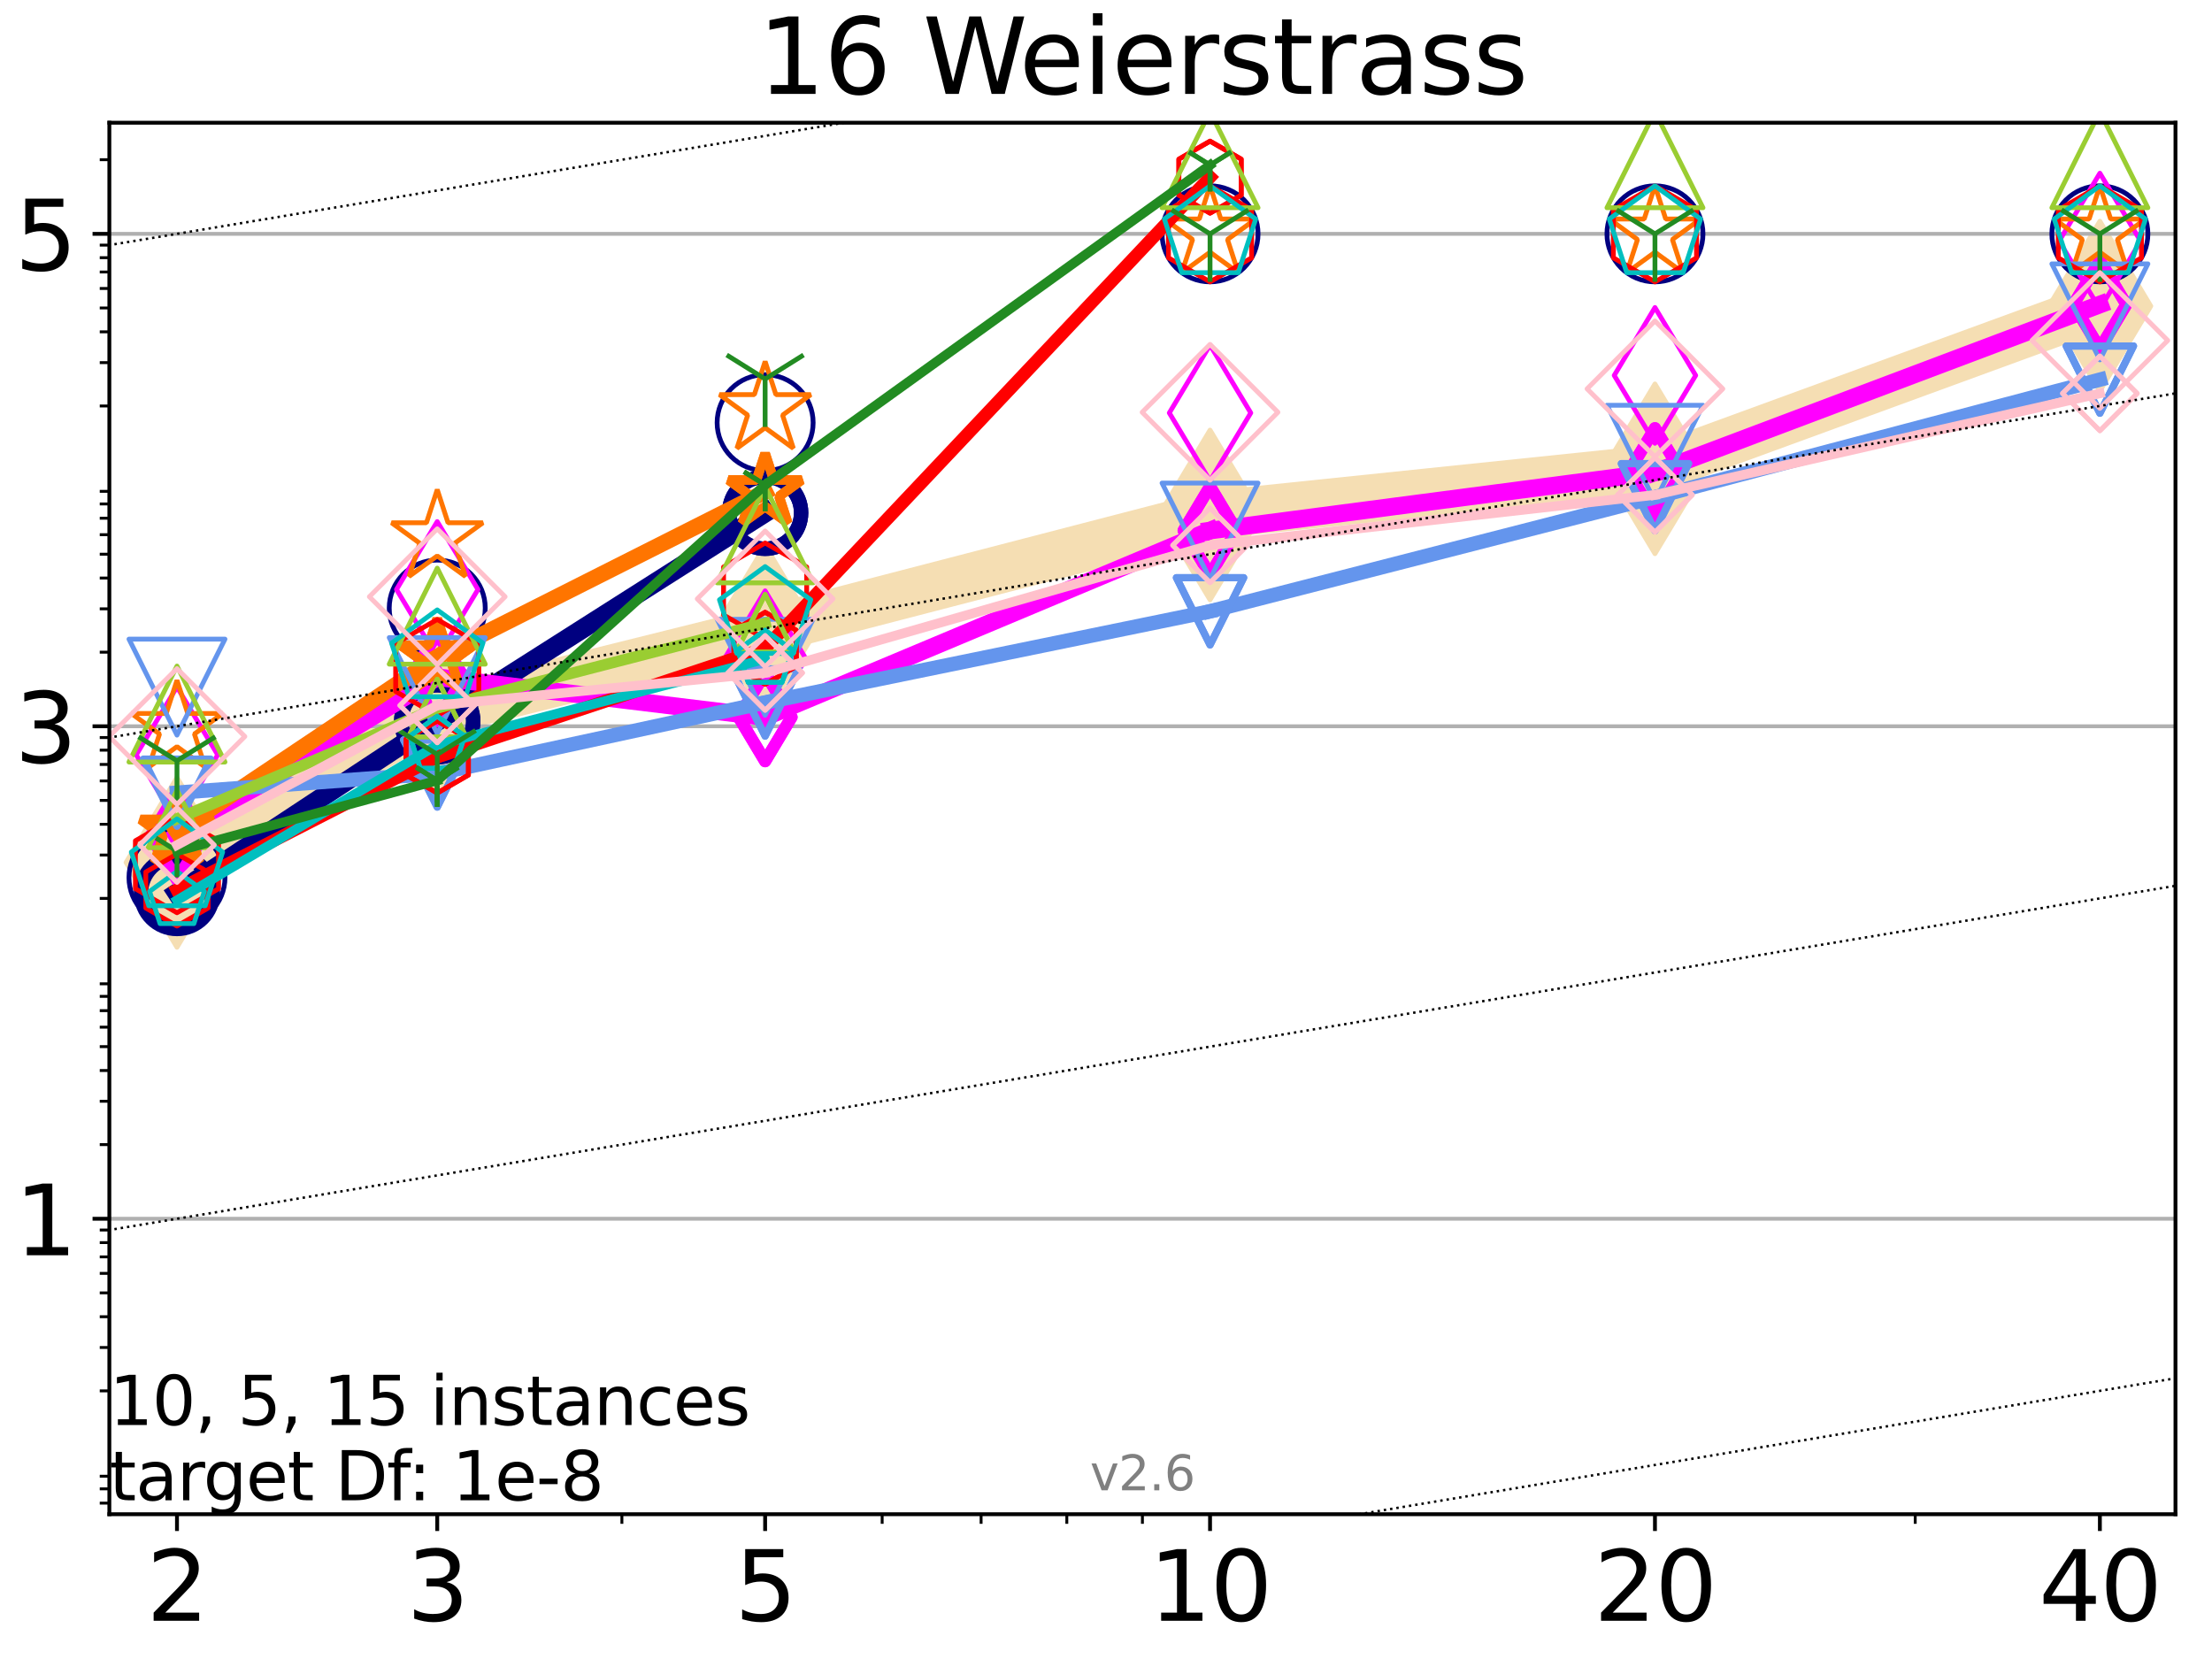 <?xml version="1.0" encoding="utf-8" standalone="no"?>
<!DOCTYPE svg PUBLIC "-//W3C//DTD SVG 1.1//EN"
  "http://www.w3.org/Graphics/SVG/1.1/DTD/svg11.dtd">
<svg xmlns:xlink="http://www.w3.org/1999/xlink" width="460.8pt" height="345.6pt" viewBox="0 0 460.8 345.6" xmlns="http://www.w3.org/2000/svg" version="1.1">
 <defs>
  <style type="text/css">*{stroke-linejoin: round; stroke-linecap: butt}</style>
 </defs>
 <g id="figure_1">
  <g id="patch_1">
   <path d="M 0 345.6 
L 460.8 345.6 
L 460.8 0 
L 0 0 
z
" style="fill: #ffffff"/>
  </g>
  <g id="axes_1">
   <g id="patch_2">
    <path d="M 22.78 315.44 
L 453.192 315.44 
L 453.192 25.56 
L 22.78 25.56 
z
" style="fill: #ffffff"/>
   </g>
   <g id="line2d_1">
    <path d="M 36.868 179.658 
L 91.085 148.337 
L 159.39 131.331 
L 252.074 107.278 
L 344.758 97.664 
L 437.443 63.767 
" clip-path="url(#p28b2f8a6dd)" style="fill: none; stroke: #f5deb3; stroke-width: 10; stroke-linecap: square"/>
    <defs>
     <path id="me33d166578" d="M -0 17.678 
L 10.607 0 
L 0 -17.678 
L -10.607 -0 
z
" style="stroke: #f5deb3; stroke-linejoin: miter"/>
    </defs>
    <g clip-path="url(#p28b2f8a6dd)">
     <use xlink:href="#me33d166578" x="36.868" y="179.658" style="fill: #f5deb3; stroke: #f5deb3; stroke-linejoin: miter"/>
     <use xlink:href="#me33d166578" x="91.085" y="148.337" style="fill: #f5deb3; stroke: #f5deb3; stroke-linejoin: miter"/>
     <use xlink:href="#me33d166578" x="159.39" y="131.331" style="fill: #f5deb3; stroke: #f5deb3; stroke-linejoin: miter"/>
     <use xlink:href="#me33d166578" x="252.074" y="107.278" style="fill: #f5deb3; stroke: #f5deb3; stroke-linejoin: miter"/>
     <use xlink:href="#me33d166578" x="344.758" y="97.664" style="fill: #f5deb3; stroke: #f5deb3; stroke-linejoin: miter"/>
     <use xlink:href="#me33d166578" x="437.443" y="63.767" style="fill: #f5deb3; stroke: #f5deb3; stroke-linejoin: miter"/>
    </g>
   </g>
   <g id="matplotlib.axis_1">
    <g id="xtick_1">
     <g id="line2d_2">
      <defs>
       <path id="mef955cc38c" d="M 0 0 
L 0 3.5 
" style="stroke: #000000; stroke-width: 0.8"/>
      </defs>
      <g>
       <use xlink:href="#mef955cc38c" x="36.868" y="315.44" style="stroke: #000000; stroke-width: 0.8"/>
      </g>
     </g>
     <g id="text_1">
      <!-- 2 -->
      <g transform="translate(30.506 337.637)scale(0.2 -0.2)">
       <defs>
        <path id="DejaVuSans-32" d="M 1228 531 
L 3431 531 
L 3431 0 
L 469 0 
L 469 531 
Q 828 903 1448 1529 
Q 2069 2156 2228 2338 
Q 2531 2678 2651 2914 
Q 2772 3150 2772 3378 
Q 2772 3750 2511 3984 
Q 2250 4219 1831 4219 
Q 1534 4219 1204 4116 
Q 875 4013 500 3803 
L 500 4441 
Q 881 4594 1212 4672 
Q 1544 4750 1819 4750 
Q 2544 4750 2975 4387 
Q 3406 4025 3406 3419 
Q 3406 3131 3298 2873 
Q 3191 2616 2906 2266 
Q 2828 2175 2409 1742 
Q 1991 1309 1228 531 
z
" transform="scale(0.016)"/>
       </defs>
       <use xlink:href="#DejaVuSans-32"/>
      </g>
     </g>
    </g>
    <g id="xtick_2">
     <g id="line2d_3">
      <g>
       <use xlink:href="#mef955cc38c" x="91.085" y="315.44" style="stroke: #000000; stroke-width: 0.8"/>
      </g>
     </g>
     <g id="text_2">
      <!-- 3 -->
      <g transform="translate(84.723 337.637)scale(0.2 -0.2)">
       <defs>
        <path id="DejaVuSans-33" d="M 2597 2516 
Q 3050 2419 3304 2112 
Q 3559 1806 3559 1356 
Q 3559 666 3084 287 
Q 2609 -91 1734 -91 
Q 1441 -91 1130 -33 
Q 819 25 488 141 
L 488 750 
Q 750 597 1062 519 
Q 1375 441 1716 441 
Q 2309 441 2620 675 
Q 2931 909 2931 1356 
Q 2931 1769 2642 2001 
Q 2353 2234 1838 2234 
L 1294 2234 
L 1294 2753 
L 1863 2753 
Q 2328 2753 2575 2939 
Q 2822 3125 2822 3475 
Q 2822 3834 2567 4026 
Q 2313 4219 1838 4219 
Q 1578 4219 1281 4162 
Q 984 4106 628 3988 
L 628 4550 
Q 988 4650 1302 4700 
Q 1616 4750 1894 4750 
Q 2613 4750 3031 4423 
Q 3450 4097 3450 3541 
Q 3450 3153 3228 2886 
Q 3006 2619 2597 2516 
z
" transform="scale(0.016)"/>
       </defs>
       <use xlink:href="#DejaVuSans-33"/>
      </g>
     </g>
    </g>
    <g id="xtick_3">
     <g id="line2d_4">
      <g>
       <use xlink:href="#mef955cc38c" x="159.39" y="315.44" style="stroke: #000000; stroke-width: 0.8"/>
      </g>
     </g>
     <g id="text_3">
      <!-- 5 -->
      <g transform="translate(153.028 337.637)scale(0.2 -0.2)">
       <defs>
        <path id="DejaVuSans-35" d="M 691 4666 
L 3169 4666 
L 3169 4134 
L 1269 4134 
L 1269 2991 
Q 1406 3038 1543 3061 
Q 1681 3084 1819 3084 
Q 2600 3084 3056 2656 
Q 3513 2228 3513 1497 
Q 3513 744 3044 326 
Q 2575 -91 1722 -91 
Q 1428 -91 1123 -41 
Q 819 9 494 109 
L 494 744 
Q 775 591 1075 516 
Q 1375 441 1709 441 
Q 2250 441 2565 725 
Q 2881 1009 2881 1497 
Q 2881 1984 2565 2268 
Q 2250 2553 1709 2553 
Q 1456 2553 1204 2497 
Q 953 2441 691 2322 
L 691 4666 
z
" transform="scale(0.016)"/>
       </defs>
       <use xlink:href="#DejaVuSans-35"/>
      </g>
     </g>
    </g>
    <g id="xtick_4">
     <g id="line2d_5">
      <g>
       <use xlink:href="#mef955cc38c" x="252.074" y="315.44" style="stroke: #000000; stroke-width: 0.8"/>
      </g>
     </g>
     <g id="text_4">
      <!-- 10 -->
      <g transform="translate(239.349 337.637)scale(0.2 -0.2)">
       <defs>
        <path id="DejaVuSans-31" d="M 794 531 
L 1825 531 
L 1825 4091 
L 703 3866 
L 703 4441 
L 1819 4666 
L 2450 4666 
L 2450 531 
L 3481 531 
L 3481 0 
L 794 0 
L 794 531 
z
" transform="scale(0.016)"/>
        <path id="DejaVuSans-30" d="M 2034 4250 
Q 1547 4250 1301 3770 
Q 1056 3291 1056 2328 
Q 1056 1369 1301 889 
Q 1547 409 2034 409 
Q 2525 409 2770 889 
Q 3016 1369 3016 2328 
Q 3016 3291 2770 3770 
Q 2525 4250 2034 4250 
z
M 2034 4750 
Q 2819 4750 3233 4129 
Q 3647 3509 3647 2328 
Q 3647 1150 3233 529 
Q 2819 -91 2034 -91 
Q 1250 -91 836 529 
Q 422 1150 422 2328 
Q 422 3509 836 4129 
Q 1250 4750 2034 4750 
z
" transform="scale(0.016)"/>
       </defs>
       <use xlink:href="#DejaVuSans-31"/>
       <use xlink:href="#DejaVuSans-30" x="63.623"/>
      </g>
     </g>
    </g>
    <g id="xtick_5">
     <g id="line2d_6">
      <g>
       <use xlink:href="#mef955cc38c" x="344.758" y="315.44" style="stroke: #000000; stroke-width: 0.8"/>
      </g>
     </g>
     <g id="text_5">
      <!-- 20 -->
      <g transform="translate(332.033 337.637)scale(0.2 -0.2)">
       <use xlink:href="#DejaVuSans-32"/>
       <use xlink:href="#DejaVuSans-30" x="63.623"/>
      </g>
     </g>
    </g>
    <g id="xtick_6">
     <g id="line2d_7">
      <g>
       <use xlink:href="#mef955cc38c" x="437.443" y="315.44" style="stroke: #000000; stroke-width: 0.8"/>
      </g>
     </g>
     <g id="text_6">
      <!-- 40 -->
      <g transform="translate(424.718 337.637)scale(0.2 -0.2)">
       <defs>
        <path id="DejaVuSans-34" d="M 2419 4116 
L 825 1625 
L 2419 1625 
L 2419 4116 
z
M 2253 4666 
L 3047 4666 
L 3047 1625 
L 3713 1625 
L 3713 1100 
L 3047 1100 
L 3047 0 
L 2419 0 
L 2419 1100 
L 313 1100 
L 313 1709 
L 2253 4666 
z
" transform="scale(0.016)"/>
       </defs>
       <use xlink:href="#DejaVuSans-34"/>
       <use xlink:href="#DejaVuSans-30" x="63.623"/>
      </g>
     </g>
    </g>
    <g id="xtick_7">
     <g id="line2d_8">
      <defs>
       <path id="m5b79e5b54d" d="M 0 0 
L 0 2 
" style="stroke: #000000; stroke-width: 0.6"/>
      </defs>
      <g>
       <use xlink:href="#m5b79e5b54d" x="129.552" y="315.44" style="stroke: #000000; stroke-width: 0.6"/>
      </g>
     </g>
    </g>
    <g id="xtick_8">
     <g id="line2d_9">
      <g>
       <use xlink:href="#m5b79e5b54d" x="183.769" y="315.44" style="stroke: #000000; stroke-width: 0.6"/>
      </g>
     </g>
    </g>
    <g id="xtick_9">
     <g id="line2d_10">
      <g>
       <use xlink:href="#m5b79e5b54d" x="204.381" y="315.44" style="stroke: #000000; stroke-width: 0.6"/>
      </g>
     </g>
    </g>
    <g id="xtick_10">
     <g id="line2d_11">
      <g>
       <use xlink:href="#m5b79e5b54d" x="222.237" y="315.44" style="stroke: #000000; stroke-width: 0.6"/>
      </g>
     </g>
    </g>
    <g id="xtick_11">
     <g id="line2d_12">
      <g>
       <use xlink:href="#m5b79e5b54d" x="237.986" y="315.44" style="stroke: #000000; stroke-width: 0.6"/>
      </g>
     </g>
    </g>
    <g id="xtick_12">
     <g id="line2d_13">
      <g>
       <use xlink:href="#m5b79e5b54d" x="398.975" y="315.44" style="stroke: #000000; stroke-width: 0.6"/>
      </g>
     </g>
    </g>
   </g>
   <g id="matplotlib.axis_2">
    <g id="ytick_1">
     <g id="line2d_14">
      <path d="M 22.78 253.888 
L 453.192 253.888 
" clip-path="url(#p28b2f8a6dd)" style="fill: none; stroke: #b0b0b0; stroke-width: 0.8; stroke-linecap: square"/>
     </g>
     <g id="line2d_15">
      <defs>
       <path id="m54348a999a" d="M 0 0 
L -3.5 0 
" style="stroke: #000000; stroke-width: 0.8"/>
      </defs>
      <g>
       <use xlink:href="#m54348a999a" x="22.78" y="253.888" style="stroke: #000000; stroke-width: 0.8"/>
      </g>
     </g>
     <g id="text_7">
      <!-- 1 -->
      <g transform="translate(3.055 261.486)scale(0.2 -0.2)">
       <use xlink:href="#DejaVuSans-31"/>
      </g>
     </g>
    </g>
    <g id="ytick_2">
     <g id="line2d_16">
      <path d="M 22.78 151.301 
L 453.192 151.301 
" clip-path="url(#p28b2f8a6dd)" style="fill: none; stroke: #b0b0b0; stroke-width: 0.8; stroke-linecap: square"/>
     </g>
     <g id="line2d_17">
      <g>
       <use xlink:href="#m54348a999a" x="22.78" y="151.301" style="stroke: #000000; stroke-width: 0.8"/>
      </g>
     </g>
     <g id="text_8">
      <!-- 3 -->
      <g transform="translate(3.055 158.9)scale(0.2 -0.2)">
       <use xlink:href="#DejaVuSans-33"/>
      </g>
     </g>
    </g>
    <g id="ytick_3">
     <g id="line2d_18">
      <path d="M 22.78 48.715 
L 453.192 48.715 
" clip-path="url(#p28b2f8a6dd)" style="fill: none; stroke: #b0b0b0; stroke-width: 0.8; stroke-linecap: square"/>
     </g>
     <g id="line2d_19">
      <g>
       <use xlink:href="#m54348a999a" x="22.78" y="48.715" style="stroke: #000000; stroke-width: 0.8"/>
      </g>
     </g>
     <g id="text_9">
      <!-- 5 -->
      <g transform="translate(3.055 56.313)scale(0.2 -0.2)">
       <use xlink:href="#DejaVuSans-35"/>
      </g>
     </g>
    </g>
    <g id="ytick_4">
     <g id="line2d_20">
      <defs>
       <path id="m8936d3f343" d="M 0 0 
L -2 0 
" style="stroke: #000000; stroke-width: 0.6"/>
      </defs>
      <g>
       <use xlink:href="#m8936d3f343" x="22.78" y="313.127" style="stroke: #000000; stroke-width: 0.6"/>
      </g>
     </g>
    </g>
    <g id="ytick_5">
     <g id="line2d_21">
      <g>
       <use xlink:href="#m8936d3f343" x="22.78" y="310.152" style="stroke: #000000; stroke-width: 0.6"/>
      </g>
     </g>
    </g>
    <g id="ytick_6">
     <g id="line2d_22">
      <g>
       <use xlink:href="#m8936d3f343" x="22.78" y="307.528" style="stroke: #000000; stroke-width: 0.6"/>
      </g>
     </g>
    </g>
    <g id="ytick_7">
     <g id="line2d_23">
      <g>
       <use xlink:href="#m8936d3f343" x="22.78" y="289.74" style="stroke: #000000; stroke-width: 0.6"/>
      </g>
     </g>
    </g>
    <g id="ytick_8">
     <g id="line2d_24">
      <g>
       <use xlink:href="#m8936d3f343" x="22.78" y="280.708" style="stroke: #000000; stroke-width: 0.6"/>
      </g>
     </g>
    </g>
    <g id="ytick_9">
     <g id="line2d_25">
      <g>
       <use xlink:href="#m8936d3f343" x="22.78" y="274.3" style="stroke: #000000; stroke-width: 0.6"/>
      </g>
     </g>
    </g>
    <g id="ytick_10">
     <g id="line2d_26">
      <g>
       <use xlink:href="#m8936d3f343" x="22.78" y="269.329" style="stroke: #000000; stroke-width: 0.6"/>
      </g>
     </g>
    </g>
    <g id="ytick_11">
     <g id="line2d_27">
      <g>
       <use xlink:href="#m8936d3f343" x="22.78" y="265.267" style="stroke: #000000; stroke-width: 0.6"/>
      </g>
     </g>
    </g>
    <g id="ytick_12">
     <g id="line2d_28">
      <g>
       <use xlink:href="#m8936d3f343" x="22.78" y="261.833" style="stroke: #000000; stroke-width: 0.6"/>
      </g>
     </g>
    </g>
    <g id="ytick_13">
     <g id="line2d_29">
      <g>
       <use xlink:href="#m8936d3f343" x="22.78" y="258.859" style="stroke: #000000; stroke-width: 0.6"/>
      </g>
     </g>
    </g>
    <g id="ytick_14">
     <g id="line2d_30">
      <g>
       <use xlink:href="#m8936d3f343" x="22.78" y="256.235" style="stroke: #000000; stroke-width: 0.6"/>
      </g>
     </g>
    </g>
    <g id="ytick_15">
     <g id="line2d_31">
      <g>
       <use xlink:href="#m8936d3f343" x="22.78" y="238.447" style="stroke: #000000; stroke-width: 0.6"/>
      </g>
     </g>
    </g>
    <g id="ytick_16">
     <g id="line2d_32">
      <g>
       <use xlink:href="#m8936d3f343" x="22.78" y="229.415" style="stroke: #000000; stroke-width: 0.6"/>
      </g>
     </g>
    </g>
    <g id="ytick_17">
     <g id="line2d_33">
      <g>
       <use xlink:href="#m8936d3f343" x="22.78" y="223.006" style="stroke: #000000; stroke-width: 0.6"/>
      </g>
     </g>
    </g>
    <g id="ytick_18">
     <g id="line2d_34">
      <g>
       <use xlink:href="#m8936d3f343" x="22.78" y="218.035" style="stroke: #000000; stroke-width: 0.6"/>
      </g>
     </g>
    </g>
    <g id="ytick_19">
     <g id="line2d_35">
      <g>
       <use xlink:href="#m8936d3f343" x="22.78" y="213.974" style="stroke: #000000; stroke-width: 0.6"/>
      </g>
     </g>
    </g>
    <g id="ytick_20">
     <g id="line2d_36">
      <g>
       <use xlink:href="#m8936d3f343" x="22.78" y="210.54" style="stroke: #000000; stroke-width: 0.6"/>
      </g>
     </g>
    </g>
    <g id="ytick_21">
     <g id="line2d_37">
      <g>
       <use xlink:href="#m8936d3f343" x="22.78" y="207.565" style="stroke: #000000; stroke-width: 0.6"/>
      </g>
     </g>
    </g>
    <g id="ytick_22">
     <g id="line2d_38">
      <g>
       <use xlink:href="#m8936d3f343" x="22.78" y="204.942" style="stroke: #000000; stroke-width: 0.6"/>
      </g>
     </g>
    </g>
    <g id="ytick_23">
     <g id="line2d_39">
      <g>
       <use xlink:href="#m8936d3f343" x="22.78" y="187.154" style="stroke: #000000; stroke-width: 0.6"/>
      </g>
     </g>
    </g>
    <g id="ytick_24">
     <g id="line2d_40">
      <g>
       <use xlink:href="#m8936d3f343" x="22.78" y="178.121" style="stroke: #000000; stroke-width: 0.6"/>
      </g>
     </g>
    </g>
    <g id="ytick_25">
     <g id="line2d_41">
      <g>
       <use xlink:href="#m8936d3f343" x="22.78" y="171.713" style="stroke: #000000; stroke-width: 0.6"/>
      </g>
     </g>
    </g>
    <g id="ytick_26">
     <g id="line2d_42">
      <g>
       <use xlink:href="#m8936d3f343" x="22.78" y="166.742" style="stroke: #000000; stroke-width: 0.6"/>
      </g>
     </g>
    </g>
    <g id="ytick_27">
     <g id="line2d_43">
      <g>
       <use xlink:href="#m8936d3f343" x="22.78" y="162.681" style="stroke: #000000; stroke-width: 0.6"/>
      </g>
     </g>
    </g>
    <g id="ytick_28">
     <g id="line2d_44">
      <g>
       <use xlink:href="#m8936d3f343" x="22.78" y="159.247" style="stroke: #000000; stroke-width: 0.6"/>
      </g>
     </g>
    </g>
    <g id="ytick_29">
     <g id="line2d_45">
      <g>
       <use xlink:href="#m8936d3f343" x="22.78" y="156.272" style="stroke: #000000; stroke-width: 0.6"/>
      </g>
     </g>
    </g>
    <g id="ytick_30">
     <g id="line2d_46">
      <g>
       <use xlink:href="#m8936d3f343" x="22.78" y="153.648" style="stroke: #000000; stroke-width: 0.6"/>
      </g>
     </g>
    </g>
    <g id="ytick_31">
     <g id="line2d_47">
      <g>
       <use xlink:href="#m8936d3f343" x="22.78" y="135.86" style="stroke: #000000; stroke-width: 0.6"/>
      </g>
     </g>
    </g>
    <g id="ytick_32">
     <g id="line2d_48">
      <g>
       <use xlink:href="#m8936d3f343" x="22.78" y="126.828" style="stroke: #000000; stroke-width: 0.6"/>
      </g>
     </g>
    </g>
    <g id="ytick_33">
     <g id="line2d_49">
      <g>
       <use xlink:href="#m8936d3f343" x="22.78" y="120.42" style="stroke: #000000; stroke-width: 0.6"/>
      </g>
     </g>
    </g>
    <g id="ytick_34">
     <g id="line2d_50">
      <g>
       <use xlink:href="#m8936d3f343" x="22.78" y="115.449" style="stroke: #000000; stroke-width: 0.6"/>
      </g>
     </g>
    </g>
    <g id="ytick_35">
     <g id="line2d_51">
      <g>
       <use xlink:href="#m8936d3f343" x="22.78" y="111.387" style="stroke: #000000; stroke-width: 0.6"/>
      </g>
     </g>
    </g>
    <g id="ytick_36">
     <g id="line2d_52">
      <g>
       <use xlink:href="#m8936d3f343" x="22.78" y="107.953" style="stroke: #000000; stroke-width: 0.6"/>
      </g>
     </g>
    </g>
    <g id="ytick_37">
     <g id="line2d_53">
      <g>
       <use xlink:href="#m8936d3f343" x="22.78" y="104.979" style="stroke: #000000; stroke-width: 0.6"/>
      </g>
     </g>
    </g>
    <g id="ytick_38">
     <g id="line2d_54">
      <g>
       <use xlink:href="#m8936d3f343" x="22.78" y="102.355" style="stroke: #000000; stroke-width: 0.6"/>
      </g>
     </g>
    </g>
    <g id="ytick_39">
     <g id="line2d_55">
      <g>
       <use xlink:href="#m8936d3f343" x="22.78" y="84.567" style="stroke: #000000; stroke-width: 0.6"/>
      </g>
     </g>
    </g>
    <g id="ytick_40">
     <g id="line2d_56">
      <g>
       <use xlink:href="#m8936d3f343" x="22.78" y="75.535" style="stroke: #000000; stroke-width: 0.6"/>
      </g>
     </g>
    </g>
    <g id="ytick_41">
     <g id="line2d_57">
      <g>
       <use xlink:href="#m8936d3f343" x="22.78" y="69.126" style="stroke: #000000; stroke-width: 0.6"/>
      </g>
     </g>
    </g>
    <g id="ytick_42">
     <g id="line2d_58">
      <g>
       <use xlink:href="#m8936d3f343" x="22.78" y="64.155" style="stroke: #000000; stroke-width: 0.6"/>
      </g>
     </g>
    </g>
    <g id="ytick_43">
     <g id="line2d_59">
      <g>
       <use xlink:href="#m8936d3f343" x="22.78" y="60.094" style="stroke: #000000; stroke-width: 0.6"/>
      </g>
     </g>
    </g>
    <g id="ytick_44">
     <g id="line2d_60">
      <g>
       <use xlink:href="#m8936d3f343" x="22.78" y="56.66" style="stroke: #000000; stroke-width: 0.6"/>
      </g>
     </g>
    </g>
    <g id="ytick_45">
     <g id="line2d_61">
      <g>
       <use xlink:href="#m8936d3f343" x="22.78" y="53.685" style="stroke: #000000; stroke-width: 0.6"/>
      </g>
     </g>
    </g>
    <g id="ytick_46">
     <g id="line2d_62">
      <g>
       <use xlink:href="#m8936d3f343" x="22.78" y="51.062" style="stroke: #000000; stroke-width: 0.6"/>
      </g>
     </g>
    </g>
    <g id="ytick_47">
     <g id="line2d_63">
      <g>
       <use xlink:href="#m8936d3f343" x="22.78" y="33.274" style="stroke: #000000; stroke-width: 0.6"/>
      </g>
     </g>
    </g>
   </g>
   <g id="line2d_64">
    <path d="M 36.868 186.025 
L 91.085 150.24 
" clip-path="url(#p28b2f8a6dd)" style="fill: none; stroke: #000080; stroke-width: 4; stroke-linecap: square"/>
    <defs>
     <path id="md7ec97a302" d="M 0 7.5 
C 1.989 7.5 3.897 6.71 5.303 5.303 
C 6.71 3.897 7.5 1.989 7.5 0 
C 7.5 -1.989 6.71 -3.897 5.303 -5.303 
C 3.897 -6.71 1.989 -7.5 0 -7.5 
C -1.989 -7.5 -3.897 -6.71 -5.303 -5.303 
C -6.71 -3.897 -7.5 -1.989 -7.5 0 
C -7.5 1.989 -6.71 3.897 -5.303 5.303 
C -3.897 6.71 -1.989 7.5 0 7.5 
z
" style="stroke: #000080; stroke-width: 3"/>
    </defs>
    <g clip-path="url(#p28b2f8a6dd)">
     <use xlink:href="#md7ec97a302" x="36.868" y="186.025" style="fill-opacity: 0; stroke: #000080; stroke-width: 3"/>
     <use xlink:href="#md7ec97a302" x="91.085" y="150.24" style="fill-opacity: 0; stroke: #000080; stroke-width: 3"/>
    </g>
   </g>
   <g id="line2d_65">
    <path d="M 91.085 150.24 
L 159.39 106.822 
" clip-path="url(#p28b2f8a6dd)" style="fill: none; stroke: #000080; stroke-width: 4; stroke-linecap: square"/>
    <g clip-path="url(#p28b2f8a6dd)">
     <use xlink:href="#md7ec97a302" x="91.085" y="150.24" style="fill-opacity: 0; stroke: #000080; stroke-width: 3"/>
     <use xlink:href="#md7ec97a302" x="159.39" y="106.822" style="fill-opacity: 0; stroke: #000080; stroke-width: 3"/>
    </g>
   </g>
   <g id="line2d_66">
    <path d="M 159.39 106.822 
" clip-path="url(#p28b2f8a6dd)" style="fill: none; stroke: #000080; stroke-width: 4; stroke-linecap: square"/>
    <g clip-path="url(#p28b2f8a6dd)">
     <use xlink:href="#md7ec97a302" x="159.39" y="106.822" style="fill-opacity: 0; stroke: #000080; stroke-width: 3"/>
    </g>
   </g>
   <g id="line2d_67"/>
   <g id="line2d_68">
    <defs>
     <path id="m329543b974" d="M 0 10 
C 2.652 10 5.196 8.946 7.071 7.071 
C 8.946 5.196 10 2.652 10 0 
C 10 -2.652 8.946 -5.196 7.071 -7.071 
C 5.196 -8.946 2.652 -10 0 -10 
C -2.652 -10 -5.196 -8.946 -7.071 -7.071 
C -8.946 -5.196 -10 -2.652 -10 0 
C -10 2.652 -8.946 5.196 -7.071 7.071 
C -5.196 8.946 -2.652 10 0 10 
z
" style="stroke: #000080"/>
    </defs>
    <g clip-path="url(#p28b2f8a6dd)">
     <use xlink:href="#m329543b974" x="36.868" y="182.816" style="fill-opacity: 0; stroke: #000080"/>
     <use xlink:href="#m329543b974" x="91.085" y="126.673" style="fill-opacity: 0; stroke: #000080"/>
     <use xlink:href="#m329543b974" x="159.39" y="88.051" style="fill-opacity: 0; stroke: #000080"/>
     <use xlink:href="#m329543b974" x="252.074" y="48.714" style="fill-opacity: 0; stroke: #000080"/>
     <use xlink:href="#m329543b974" x="344.758" y="48.714" style="fill-opacity: 0; stroke: #000080"/>
     <use xlink:href="#m329543b974" x="437.443" y="48.715" style="fill-opacity: 0; stroke: #000080"/>
    </g>
   </g>
   <g id="line2d_69">
    <path d="M 36.868 174.147 
L 91.085 141.08 
" clip-path="url(#p28b2f8a6dd)" style="fill: none; stroke: #ff00ff; stroke-width: 3.667; stroke-linecap: square"/>
    <defs>
     <path id="mc020b79397" d="M -0 9.192 
L 5.515 0 
L 0 -9.192 
L -5.515 -0 
z
" style="stroke: #ff00ff; stroke-width: 2.5; stroke-linejoin: miter"/>
    </defs>
    <g clip-path="url(#p28b2f8a6dd)">
     <use xlink:href="#mc020b79397" x="36.868" y="174.147" style="fill-opacity: 0; stroke: #ff00ff; stroke-width: 2.5; stroke-linejoin: miter"/>
     <use xlink:href="#mc020b79397" x="91.085" y="141.08" style="fill-opacity: 0; stroke: #ff00ff; stroke-width: 2.5; stroke-linejoin: miter"/>
    </g>
   </g>
   <g id="line2d_70">
    <path d="M 91.085 141.08 
L 159.39 149.391 
" clip-path="url(#p28b2f8a6dd)" style="fill: none; stroke: #ff00ff; stroke-width: 3.667; stroke-linecap: square"/>
    <g clip-path="url(#p28b2f8a6dd)">
     <use xlink:href="#mc020b79397" x="91.085" y="141.08" style="fill-opacity: 0; stroke: #ff00ff; stroke-width: 2.5; stroke-linejoin: miter"/>
     <use xlink:href="#mc020b79397" x="159.39" y="149.391" style="fill-opacity: 0; stroke: #ff00ff; stroke-width: 2.5; stroke-linejoin: miter"/>
    </g>
   </g>
   <g id="line2d_71">
    <path d="M 159.39 149.391 
L 252.074 110.53 
" clip-path="url(#p28b2f8a6dd)" style="fill: none; stroke: #ff00ff; stroke-width: 3.667; stroke-linecap: square"/>
    <g clip-path="url(#p28b2f8a6dd)">
     <use xlink:href="#mc020b79397" x="159.39" y="149.391" style="fill-opacity: 0; stroke: #ff00ff; stroke-width: 2.5; stroke-linejoin: miter"/>
     <use xlink:href="#mc020b79397" x="252.074" y="110.53" style="fill-opacity: 0; stroke: #ff00ff; stroke-width: 2.5; stroke-linejoin: miter"/>
    </g>
   </g>
   <g id="line2d_72">
    <path d="M 252.074 110.53 
L 344.758 98.387 
" clip-path="url(#p28b2f8a6dd)" style="fill: none; stroke: #ff00ff; stroke-width: 3.667; stroke-linecap: square"/>
    <g clip-path="url(#p28b2f8a6dd)">
     <use xlink:href="#mc020b79397" x="252.074" y="110.53" style="fill-opacity: 0; stroke: #ff00ff; stroke-width: 2.5; stroke-linejoin: miter"/>
     <use xlink:href="#mc020b79397" x="344.758" y="98.387" style="fill-opacity: 0; stroke: #ff00ff; stroke-width: 2.5; stroke-linejoin: miter"/>
    </g>
   </g>
   <g id="line2d_73">
    <path d="M 344.758 98.387 
L 437.443 63.441 
" clip-path="url(#p28b2f8a6dd)" style="fill: none; stroke: #ff00ff; stroke-width: 3.667; stroke-linecap: square"/>
    <g clip-path="url(#p28b2f8a6dd)">
     <use xlink:href="#mc020b79397" x="344.758" y="98.387" style="fill-opacity: 0; stroke: #ff00ff; stroke-width: 2.5; stroke-linejoin: miter"/>
     <use xlink:href="#mc020b79397" x="437.443" y="63.441" style="fill-opacity: 0; stroke: #ff00ff; stroke-width: 2.5; stroke-linejoin: miter"/>
    </g>
   </g>
   <g id="line2d_74">
    <path d="M 437.443 63.441 
" clip-path="url(#p28b2f8a6dd)" style="fill: none; stroke: #ff00ff; stroke-width: 3.667; stroke-linecap: square"/>
    <g clip-path="url(#p28b2f8a6dd)">
     <use xlink:href="#mc020b79397" x="437.443" y="63.441" style="fill-opacity: 0; stroke: #ff00ff; stroke-width: 2.5; stroke-linejoin: miter"/>
    </g>
   </g>
   <g id="line2d_75"/>
   <g id="line2d_76">
    <defs>
     <path id="m1fd34ce8e0" d="M -0 14.142 
L 8.485 0 
L -0 -14.142 
L -8.485 -0 
z
" style="stroke: #ff00ff; stroke-linejoin: miter"/>
    </defs>
    <g clip-path="url(#p28b2f8a6dd)">
     <use xlink:href="#m1fd34ce8e0" x="36.868" y="157.254" style="fill-opacity: 0; stroke: #ff00ff; stroke-linejoin: miter"/>
     <use xlink:href="#m1fd34ce8e0" x="91.085" y="122.8" style="fill-opacity: 0; stroke: #ff00ff; stroke-linejoin: miter"/>
     <use xlink:href="#m1fd34ce8e0" x="159.39" y="137.225" style="fill-opacity: 0; stroke: #ff00ff; stroke-linejoin: miter"/>
     <use xlink:href="#m1fd34ce8e0" x="252.074" y="86.017" style="fill-opacity: 0; stroke: #ff00ff; stroke-linejoin: miter"/>
     <use xlink:href="#m1fd34ce8e0" x="344.758" y="78.204" style="fill-opacity: 0; stroke: #ff00ff; stroke-linejoin: miter"/>
     <use xlink:href="#m1fd34ce8e0" x="437.443" y="50.224" style="fill-opacity: 0; stroke: #ff00ff; stroke-linejoin: miter"/>
    </g>
   </g>
   <g id="line2d_77">
    <path d="M 36.868 173.174 
L 91.085 136.892 
" clip-path="url(#p28b2f8a6dd)" style="fill: none; stroke: #ff7500; stroke-width: 3.333; stroke-linecap: square"/>
    <defs>
     <path id="m1e2e4ef257" d="M 0 -8 
L -1.796 -2.472 
L -7.608 -2.472 
L -2.906 0.944 
L -4.702 6.472 
L -0 3.056 
L 4.702 6.472 
L 2.906 0.944 
L 7.608 -2.472 
L 1.796 -2.472 
z
" style="stroke: #ff7500; stroke-width: 2; stroke-linejoin: bevel"/>
    </defs>
    <g clip-path="url(#p28b2f8a6dd)">
     <use xlink:href="#m1e2e4ef257" x="36.868" y="173.174" style="fill-opacity: 0; stroke: #ff7500; stroke-width: 2; stroke-linejoin: bevel"/>
     <use xlink:href="#m1e2e4ef257" x="91.085" y="136.892" style="fill-opacity: 0; stroke: #ff7500; stroke-width: 2; stroke-linejoin: bevel"/>
    </g>
   </g>
   <g id="line2d_78">
    <path d="M 91.085 136.892 
L 159.39 102.458 
" clip-path="url(#p28b2f8a6dd)" style="fill: none; stroke: #ff7500; stroke-width: 3.333; stroke-linecap: square"/>
    <g clip-path="url(#p28b2f8a6dd)">
     <use xlink:href="#m1e2e4ef257" x="91.085" y="136.892" style="fill-opacity: 0; stroke: #ff7500; stroke-width: 2; stroke-linejoin: bevel"/>
     <use xlink:href="#m1e2e4ef257" x="159.39" y="102.458" style="fill-opacity: 0; stroke: #ff7500; stroke-width: 2; stroke-linejoin: bevel"/>
    </g>
   </g>
   <g id="line2d_79">
    <path d="M 159.39 102.458 
" clip-path="url(#p28b2f8a6dd)" style="fill: none; stroke: #ff7500; stroke-width: 3.333; stroke-linecap: square"/>
    <g clip-path="url(#p28b2f8a6dd)">
     <use xlink:href="#m1e2e4ef257" x="159.39" y="102.458" style="fill-opacity: 0; stroke: #ff7500; stroke-width: 2; stroke-linejoin: bevel"/>
    </g>
   </g>
   <g id="line2d_80"/>
   <g id="line2d_81">
    <defs>
     <path id="m47690c0e70" d="M 0 -10 
L -2.245 -3.09 
L -9.511 -3.09 
L -3.633 1.18 
L -5.878 8.09 
L -0 3.82 
L 5.878 8.09 
L 3.633 1.18 
L 9.511 -3.09 
L 2.245 -3.09 
z
" style="stroke: #ff7500; stroke-linejoin: bevel"/>
    </defs>
    <g clip-path="url(#p28b2f8a6dd)">
     <use xlink:href="#m47690c0e70" x="36.868" y="151.717" style="fill-opacity: 0; stroke: #ff7500; stroke-linejoin: bevel"/>
     <use xlink:href="#m47690c0e70" x="91.085" y="111.991" style="fill-opacity: 0; stroke: #ff7500; stroke-linejoin: bevel"/>
     <use xlink:href="#m47690c0e70" x="159.39" y="85.298" style="fill-opacity: 0; stroke: #ff7500; stroke-linejoin: bevel"/>
     <use xlink:href="#m47690c0e70" x="252.074" y="48.714" style="fill-opacity: 0; stroke: #ff7500; stroke-linejoin: bevel"/>
     <use xlink:href="#m47690c0e70" x="344.758" y="48.714" style="fill-opacity: 0; stroke: #ff7500; stroke-linejoin: bevel"/>
     <use xlink:href="#m47690c0e70" x="437.443" y="48.714" style="fill-opacity: 0; stroke: #ff7500; stroke-linejoin: bevel"/>
    </g>
   </g>
   <g id="line2d_82">
    <path d="M 36.868 165.131 
L 91.085 161.134 
" clip-path="url(#p28b2f8a6dd)" style="fill: none; stroke: #6495ed; stroke-width: 3; stroke-linecap: square"/>
    <defs>
     <path id="m212eeb3a0b" d="M -0 7 
L 7 -7 
L -7 -7 
z
" style="stroke: #6495ed; stroke-width: 1.5; stroke-linejoin: miter"/>
    </defs>
    <g clip-path="url(#p28b2f8a6dd)">
     <use xlink:href="#m212eeb3a0b" x="36.868" y="165.131" style="fill-opacity: 0; stroke: #6495ed; stroke-width: 1.5; stroke-linejoin: miter"/>
     <use xlink:href="#m212eeb3a0b" x="91.085" y="161.134" style="fill-opacity: 0; stroke: #6495ed; stroke-width: 1.5; stroke-linejoin: miter"/>
    </g>
   </g>
   <g id="line2d_83">
    <path d="M 91.085 161.134 
L 159.39 146.348 
" clip-path="url(#p28b2f8a6dd)" style="fill: none; stroke: #6495ed; stroke-width: 3; stroke-linecap: square"/>
    <g clip-path="url(#p28b2f8a6dd)">
     <use xlink:href="#m212eeb3a0b" x="91.085" y="161.134" style="fill-opacity: 0; stroke: #6495ed; stroke-width: 1.5; stroke-linejoin: miter"/>
     <use xlink:href="#m212eeb3a0b" x="159.39" y="146.348" style="fill-opacity: 0; stroke: #6495ed; stroke-width: 1.5; stroke-linejoin: miter"/>
    </g>
   </g>
   <g id="line2d_84">
    <path d="M 159.39 146.348 
L 252.074 127.345 
" clip-path="url(#p28b2f8a6dd)" style="fill: none; stroke: #6495ed; stroke-width: 3; stroke-linecap: square"/>
    <g clip-path="url(#p28b2f8a6dd)">
     <use xlink:href="#m212eeb3a0b" x="159.39" y="146.348" style="fill-opacity: 0; stroke: #6495ed; stroke-width: 1.5; stroke-linejoin: miter"/>
     <use xlink:href="#m212eeb3a0b" x="252.074" y="127.345" style="fill-opacity: 0; stroke: #6495ed; stroke-width: 1.5; stroke-linejoin: miter"/>
    </g>
   </g>
   <g id="line2d_85">
    <path d="M 252.074 127.345 
L 344.758 103.581 
" clip-path="url(#p28b2f8a6dd)" style="fill: none; stroke: #6495ed; stroke-width: 3; stroke-linecap: square"/>
    <g clip-path="url(#p28b2f8a6dd)">
     <use xlink:href="#m212eeb3a0b" x="252.074" y="127.345" style="fill-opacity: 0; stroke: #6495ed; stroke-width: 1.5; stroke-linejoin: miter"/>
     <use xlink:href="#m212eeb3a0b" x="344.758" y="103.581" style="fill-opacity: 0; stroke: #6495ed; stroke-width: 1.5; stroke-linejoin: miter"/>
    </g>
   </g>
   <g id="line2d_86">
    <path d="M 344.758 103.581 
L 437.443 79.083 
" clip-path="url(#p28b2f8a6dd)" style="fill: none; stroke: #6495ed; stroke-width: 3; stroke-linecap: square"/>
    <g clip-path="url(#p28b2f8a6dd)">
     <use xlink:href="#m212eeb3a0b" x="344.758" y="103.581" style="fill-opacity: 0; stroke: #6495ed; stroke-width: 1.5; stroke-linejoin: miter"/>
     <use xlink:href="#m212eeb3a0b" x="437.443" y="79.083" style="fill-opacity: 0; stroke: #6495ed; stroke-width: 1.5; stroke-linejoin: miter"/>
    </g>
   </g>
   <g id="line2d_87">
    <path d="M 437.443 79.083 
" clip-path="url(#p28b2f8a6dd)" style="fill: none; stroke: #6495ed; stroke-width: 3; stroke-linecap: square"/>
    <g clip-path="url(#p28b2f8a6dd)">
     <use xlink:href="#m212eeb3a0b" x="437.443" y="79.083" style="fill-opacity: 0; stroke: #6495ed; stroke-width: 1.5; stroke-linejoin: miter"/>
    </g>
   </g>
   <g id="line2d_88"/>
   <g id="line2d_89">
    <defs>
     <path id="m60effac046" d="M -0 10 
L 10 -10 
L -10 -10 
z
" style="stroke: #6495ed; stroke-linejoin: miter"/>
    </defs>
    <g clip-path="url(#p28b2f8a6dd)">
     <use xlink:href="#m60effac046" x="36.868" y="143.14" style="fill-opacity: 0; stroke: #6495ed; stroke-linejoin: miter"/>
     <use xlink:href="#m60effac046" x="91.085" y="142.82" style="fill-opacity: 0; stroke: #6495ed; stroke-linejoin: miter"/>
     <use xlink:href="#m60effac046" x="159.39" y="139.011" style="fill-opacity: 0; stroke: #6495ed; stroke-linejoin: miter"/>
     <use xlink:href="#m60effac046" x="252.074" y="110.631" style="fill-opacity: 0; stroke: #6495ed; stroke-linejoin: miter"/>
     <use xlink:href="#m60effac046" x="344.758" y="94.423" style="fill-opacity: 0; stroke: #6495ed; stroke-linejoin: miter"/>
     <use xlink:href="#m60effac046" x="437.443" y="64.968" style="fill-opacity: 0; stroke: #6495ed; stroke-linejoin: miter"/>
    </g>
   </g>
   <g id="line2d_90">
    <path d="M 36.868 185.408 
L 91.085 157.702 
" clip-path="url(#p28b2f8a6dd)" style="fill: none; stroke: #ff0000; stroke-width: 2.667; stroke-linecap: square"/>
    <defs>
     <path id="m17f7d2ad42" d="M 0 -7.5 
L -6.495 -3.75 
L -6.495 3.75 
L -0 7.5 
L 6.495 3.75 
L 6.495 -3.75 
z
" style="stroke: #ff0000; stroke-linejoin: miter"/>
    </defs>
    <g clip-path="url(#p28b2f8a6dd)">
     <use xlink:href="#m17f7d2ad42" x="36.868" y="185.408" style="fill-opacity: 0; stroke: #ff0000; stroke-linejoin: miter"/>
     <use xlink:href="#m17f7d2ad42" x="91.085" y="157.702" style="fill-opacity: 0; stroke: #ff0000; stroke-linejoin: miter"/>
    </g>
   </g>
   <g id="line2d_91">
    <path d="M 91.085 157.702 
L 159.39 135.047 
" clip-path="url(#p28b2f8a6dd)" style="fill: none; stroke: #ff0000; stroke-width: 2.667; stroke-linecap: square"/>
    <g clip-path="url(#p28b2f8a6dd)">
     <use xlink:href="#m17f7d2ad42" x="91.085" y="157.702" style="fill-opacity: 0; stroke: #ff0000; stroke-linejoin: miter"/>
     <use xlink:href="#m17f7d2ad42" x="159.39" y="135.047" style="fill-opacity: 0; stroke: #ff0000; stroke-linejoin: miter"/>
    </g>
   </g>
   <g id="line2d_92">
    <path d="M 159.39 135.047 
L 252.074 36.905 
" clip-path="url(#p28b2f8a6dd)" style="fill: none; stroke: #ff0000; stroke-width: 2.667; stroke-linecap: square"/>
    <g clip-path="url(#p28b2f8a6dd)">
     <use xlink:href="#m17f7d2ad42" x="159.39" y="135.047" style="fill-opacity: 0; stroke: #ff0000; stroke-linejoin: miter"/>
     <use xlink:href="#m17f7d2ad42" x="252.074" y="36.905" style="fill-opacity: 0; stroke: #ff0000; stroke-linejoin: miter"/>
    </g>
   </g>
   <g id="line2d_93">
    <path d="M 252.074 36.905 
" clip-path="url(#p28b2f8a6dd)" style="fill: none; stroke: #ff0000; stroke-width: 2.667; stroke-linecap: square"/>
    <g clip-path="url(#p28b2f8a6dd)">
     <use xlink:href="#m17f7d2ad42" x="252.074" y="36.905" style="fill-opacity: 0; stroke: #ff0000; stroke-linejoin: miter"/>
    </g>
   </g>
   <g id="line2d_94"/>
   <g id="line2d_95">
    <defs>
     <path id="m9d389b2680" d="M 0 -10 
L -8.66 -5 
L -8.66 5 
L -0 10 
L 8.66 5 
L 8.66 -5 
z
" style="stroke: #ff0000; stroke-linejoin: miter"/>
    </defs>
    <g clip-path="url(#p28b2f8a6dd)">
     <use xlink:href="#m9d389b2680" x="36.868" y="180.141" style="fill-opacity: 0; stroke: #ff0000; stroke-linejoin: miter"/>
     <use xlink:href="#m9d389b2680" x="91.085" y="139.044" style="fill-opacity: 0; stroke: #ff0000; stroke-linejoin: miter"/>
     <use xlink:href="#m9d389b2680" x="159.39" y="123.111" style="fill-opacity: 0; stroke: #ff0000; stroke-linejoin: miter"/>
     <use xlink:href="#m9d389b2680" x="252.074" y="48.715" style="fill-opacity: 0; stroke: #ff0000; stroke-linejoin: miter"/>
     <use xlink:href="#m9d389b2680" x="344.758" y="48.715" style="fill-opacity: 0; stroke: #ff0000; stroke-linejoin: miter"/>
     <use xlink:href="#m9d389b2680" x="437.443" y="48.715" style="fill-opacity: 0; stroke: #ff0000; stroke-linejoin: miter"/>
    </g>
   </g>
   <g id="line2d_96">
    <path d="M 36.868 170.589 
L 91.085 147.492 
" clip-path="url(#p28b2f8a6dd)" style="fill: none; stroke: #9acd32; stroke-width: 2.333; stroke-linecap: square"/>
    <defs>
     <path id="m2f7fc68a6b" d="M 0 -6 
L -6 6 
L 6 6 
z
" style="stroke: #9acd32; stroke-linejoin: miter"/>
    </defs>
    <g clip-path="url(#p28b2f8a6dd)">
     <use xlink:href="#m2f7fc68a6b" x="36.868" y="170.589" style="fill-opacity: 0; stroke: #9acd32; stroke-linejoin: miter"/>
     <use xlink:href="#m2f7fc68a6b" x="91.085" y="147.492" style="fill-opacity: 0; stroke: #9acd32; stroke-linejoin: miter"/>
    </g>
   </g>
   <g id="line2d_97">
    <path d="M 91.085 147.492 
L 159.39 129.833 
" clip-path="url(#p28b2f8a6dd)" style="fill: none; stroke: #9acd32; stroke-width: 2.333; stroke-linecap: square"/>
    <g clip-path="url(#p28b2f8a6dd)">
     <use xlink:href="#m2f7fc68a6b" x="91.085" y="147.492" style="fill-opacity: 0; stroke: #9acd32; stroke-linejoin: miter"/>
     <use xlink:href="#m2f7fc68a6b" x="159.39" y="129.833" style="fill-opacity: 0; stroke: #9acd32; stroke-linejoin: miter"/>
    </g>
   </g>
   <g id="line2d_98">
    <path d="M 159.39 129.833 
" clip-path="url(#p28b2f8a6dd)" style="fill: none; stroke: #9acd32; stroke-width: 2.333; stroke-linecap: square"/>
    <g clip-path="url(#p28b2f8a6dd)">
     <use xlink:href="#m2f7fc68a6b" x="159.39" y="129.833" style="fill-opacity: 0; stroke: #9acd32; stroke-linejoin: miter"/>
    </g>
   </g>
   <g id="line2d_99"/>
   <g id="line2d_100">
    <defs>
     <path id="m2b22a131cc" d="M 0 -10 
L -10 10 
L 10 10 
z
" style="stroke: #9acd32; stroke-linejoin: miter"/>
    </defs>
    <g clip-path="url(#p28b2f8a6dd)">
     <use xlink:href="#m2b22a131cc" x="36.868" y="148.747" style="fill-opacity: 0; stroke: #9acd32; stroke-linejoin: miter"/>
     <use xlink:href="#m2b22a131cc" x="91.085" y="128.354" style="fill-opacity: 0; stroke: #9acd32; stroke-linejoin: miter"/>
     <use xlink:href="#m2b22a131cc" x="159.39" y="111.416" style="fill-opacity: 0; stroke: #9acd32; stroke-linejoin: miter"/>
     <use xlink:href="#m2b22a131cc" x="252.074" y="33.274" style="fill-opacity: 0; stroke: #9acd32; stroke-linejoin: miter"/>
     <use xlink:href="#m2b22a131cc" x="344.758" y="33.274" style="fill-opacity: 0; stroke: #9acd32; stroke-linejoin: miter"/>
     <use xlink:href="#m2b22a131cc" x="437.443" y="33.274" style="fill-opacity: 0; stroke: #9acd32; stroke-linejoin: miter"/>
    </g>
   </g>
   <g id="line2d_101">
    <path d="M 36.868 187.547 
L 91.085 155.199 
" clip-path="url(#p28b2f8a6dd)" style="fill: none; stroke: #00bfbf; stroke-width: 2; stroke-linecap: square"/>
    <defs>
     <path id="mfb3b880156" d="M 0 -6 
L -5.706 -1.854 
L -3.527 4.854 
L 3.527 4.854 
L 5.706 -1.854 
z
" style="stroke: #00bfbf; stroke-linejoin: miter"/>
    </defs>
    <g clip-path="url(#p28b2f8a6dd)">
     <use xlink:href="#mfb3b880156" x="36.868" y="187.547" style="fill-opacity: 0; stroke: #00bfbf; stroke-linejoin: miter"/>
     <use xlink:href="#mfb3b880156" x="91.085" y="155.199" style="fill-opacity: 0; stroke: #00bfbf; stroke-linejoin: miter"/>
    </g>
   </g>
   <g id="line2d_102">
    <path d="M 91.085 155.199 
L 159.39 137.285 
" clip-path="url(#p28b2f8a6dd)" style="fill: none; stroke: #00bfbf; stroke-width: 2; stroke-linecap: square"/>
    <g clip-path="url(#p28b2f8a6dd)">
     <use xlink:href="#mfb3b880156" x="91.085" y="155.199" style="fill-opacity: 0; stroke: #00bfbf; stroke-linejoin: miter"/>
     <use xlink:href="#mfb3b880156" x="159.39" y="137.285" style="fill-opacity: 0; stroke: #00bfbf; stroke-linejoin: miter"/>
    </g>
   </g>
   <g id="line2d_103">
    <path d="M 159.39 137.285 
" clip-path="url(#p28b2f8a6dd)" style="fill: none; stroke: #00bfbf; stroke-width: 2; stroke-linecap: square"/>
    <g clip-path="url(#p28b2f8a6dd)">
     <use xlink:href="#mfb3b880156" x="159.39" y="137.285" style="fill-opacity: 0; stroke: #00bfbf; stroke-linejoin: miter"/>
    </g>
   </g>
   <g id="line2d_104"/>
   <g id="line2d_105">
    <defs>
     <path id="mb18a215adb" d="M 0 -10 
L -9.511 -3.09 
L -5.878 8.09 
L 5.878 8.09 
L 9.511 -3.09 
z
" style="stroke: #00bfbf; stroke-linejoin: miter"/>
    </defs>
    <g clip-path="url(#p28b2f8a6dd)">
     <use xlink:href="#mb18a215adb" x="36.868" y="180.593" style="fill-opacity: 0; stroke: #00bfbf; stroke-linejoin: miter"/>
     <use xlink:href="#mb18a215adb" x="91.085" y="137.054" style="fill-opacity: 0; stroke: #00bfbf; stroke-linejoin: miter"/>
     <use xlink:href="#mb18a215adb" x="159.39" y="128.032" style="fill-opacity: 0; stroke: #00bfbf; stroke-linejoin: miter"/>
     <use xlink:href="#mb18a215adb" x="252.074" y="48.715" style="fill-opacity: 0; stroke: #00bfbf; stroke-linejoin: miter"/>
     <use xlink:href="#mb18a215adb" x="344.758" y="48.715" style="fill-opacity: 0; stroke: #00bfbf; stroke-linejoin: miter"/>
     <use xlink:href="#mb18a215adb" x="437.443" y="48.715" style="fill-opacity: 0; stroke: #00bfbf; stroke-linejoin: miter"/>
    </g>
   </g>
   <g id="line2d_106">
    <path d="M 36.868 177.305 
L 91.085 162.587 
" clip-path="url(#p28b2f8a6dd)" style="fill: none; stroke: #228b22; stroke-width: 2; stroke-linecap: square"/>
    <defs>
     <path id="mc8c63c4504" d="M 0 0 
L 0 5.5 
M 0 0 
L 4.4 -2.75 
M 0 0 
L -4.4 -2.75 
" style="stroke: #228b22"/>
    </defs>
    <g clip-path="url(#p28b2f8a6dd)">
     <use xlink:href="#mc8c63c4504" x="36.868" y="177.305" style="fill-opacity: 0; stroke: #228b22"/>
     <use xlink:href="#mc8c63c4504" x="91.085" y="162.587" style="fill-opacity: 0; stroke: #228b22"/>
    </g>
   </g>
   <g id="line2d_107">
    <path d="M 91.085 162.587 
L 159.39 101.014 
" clip-path="url(#p28b2f8a6dd)" style="fill: none; stroke: #228b22; stroke-width: 2; stroke-linecap: square"/>
    <g clip-path="url(#p28b2f8a6dd)">
     <use xlink:href="#mc8c63c4504" x="91.085" y="162.587" style="fill-opacity: 0; stroke: #228b22"/>
     <use xlink:href="#mc8c63c4504" x="159.39" y="101.014" style="fill-opacity: 0; stroke: #228b22"/>
    </g>
   </g>
   <g id="line2d_108">
    <path d="M 159.39 101.014 
L 252.074 34.391 
" clip-path="url(#p28b2f8a6dd)" style="fill: none; stroke: #228b22; stroke-width: 2; stroke-linecap: square"/>
    <g clip-path="url(#p28b2f8a6dd)">
     <use xlink:href="#mc8c63c4504" x="159.39" y="101.014" style="fill-opacity: 0; stroke: #228b22"/>
     <use xlink:href="#mc8c63c4504" x="252.074" y="34.391" style="fill-opacity: 0; stroke: #228b22"/>
    </g>
   </g>
   <g id="line2d_109">
    <path d="M 252.074 34.391 
" clip-path="url(#p28b2f8a6dd)" style="fill: none; stroke: #228b22; stroke-width: 2; stroke-linecap: square"/>
    <g clip-path="url(#p28b2f8a6dd)">
     <use xlink:href="#mc8c63c4504" x="252.074" y="34.391" style="fill-opacity: 0; stroke: #228b22"/>
    </g>
   </g>
   <g id="line2d_110"/>
   <g id="line2d_111">
    <defs>
     <path id="madb08b802d" d="M 0 0 
L 0 10 
M 0 0 
L 8 -5 
M 0 0 
L -8 -5 
" style="stroke: #228b22"/>
    </defs>
    <g clip-path="url(#p28b2f8a6dd)">
     <use xlink:href="#madb08b802d" x="36.868" y="158.48" style="fill-opacity: 0; stroke: #228b22"/>
     <use xlink:href="#madb08b802d" x="91.085" y="157.162" style="fill-opacity: 0; stroke: #228b22"/>
     <use xlink:href="#madb08b802d" x="159.39" y="78.951" style="fill-opacity: 0; stroke: #228b22"/>
     <use xlink:href="#madb08b802d" x="252.074" y="48.715" style="fill-opacity: 0; stroke: #228b22"/>
     <use xlink:href="#madb08b802d" x="344.758" y="48.715" style="fill-opacity: 0; stroke: #228b22"/>
     <use xlink:href="#madb08b802d" x="437.443" y="48.715" style="fill-opacity: 0; stroke: #228b22"/>
    </g>
   </g>
   <g id="line2d_112">
    <path d="M 36.868 176.039 
L 91.085 146.951 
" clip-path="url(#p28b2f8a6dd)" style="fill: none; stroke: #ffc0cb; stroke-width: 2; stroke-linecap: square"/>
    <defs>
     <path id="m777682df41" d="M -0 7.778 
L 7.778 0 
L 0 -7.778 
L -7.778 -0 
z
" style="stroke: #ffc0cb; stroke-linejoin: miter"/>
    </defs>
    <g clip-path="url(#p28b2f8a6dd)">
     <use xlink:href="#m777682df41" x="36.868" y="176.039" style="fill-opacity: 0; stroke: #ffc0cb; stroke-linejoin: miter"/>
     <use xlink:href="#m777682df41" x="91.085" y="146.951" style="fill-opacity: 0; stroke: #ffc0cb; stroke-linejoin: miter"/>
    </g>
   </g>
   <g id="line2d_113">
    <path d="M 91.085 146.951 
L 159.39 140.18 
" clip-path="url(#p28b2f8a6dd)" style="fill: none; stroke: #ffc0cb; stroke-width: 2; stroke-linecap: square"/>
    <g clip-path="url(#p28b2f8a6dd)">
     <use xlink:href="#m777682df41" x="91.085" y="146.951" style="fill-opacity: 0; stroke: #ffc0cb; stroke-linejoin: miter"/>
     <use xlink:href="#m777682df41" x="159.39" y="140.18" style="fill-opacity: 0; stroke: #ffc0cb; stroke-linejoin: miter"/>
    </g>
   </g>
   <g id="line2d_114">
    <path d="M 159.39 140.18 
L 252.074 113.6 
" clip-path="url(#p28b2f8a6dd)" style="fill: none; stroke: #ffc0cb; stroke-width: 2; stroke-linecap: square"/>
    <g clip-path="url(#p28b2f8a6dd)">
     <use xlink:href="#m777682df41" x="159.39" y="140.18" style="fill-opacity: 0; stroke: #ffc0cb; stroke-linejoin: miter"/>
     <use xlink:href="#m777682df41" x="252.074" y="113.6" style="fill-opacity: 0; stroke: #ffc0cb; stroke-linejoin: miter"/>
    </g>
   </g>
   <g id="line2d_115">
    <path d="M 252.074 113.6 
L 344.758 103.098 
" clip-path="url(#p28b2f8a6dd)" style="fill: none; stroke: #ffc0cb; stroke-width: 2; stroke-linecap: square"/>
    <g clip-path="url(#p28b2f8a6dd)">
     <use xlink:href="#m777682df41" x="252.074" y="113.6" style="fill-opacity: 0; stroke: #ffc0cb; stroke-linejoin: miter"/>
     <use xlink:href="#m777682df41" x="344.758" y="103.098" style="fill-opacity: 0; stroke: #ffc0cb; stroke-linejoin: miter"/>
    </g>
   </g>
   <g id="line2d_116">
    <path d="M 344.758 103.098 
L 437.443 81.953 
" clip-path="url(#p28b2f8a6dd)" style="fill: none; stroke: #ffc0cb; stroke-width: 2; stroke-linecap: square"/>
    <g clip-path="url(#p28b2f8a6dd)">
     <use xlink:href="#m777682df41" x="344.758" y="103.098" style="fill-opacity: 0; stroke: #ffc0cb; stroke-linejoin: miter"/>
     <use xlink:href="#m777682df41" x="437.443" y="81.953" style="fill-opacity: 0; stroke: #ffc0cb; stroke-linejoin: miter"/>
    </g>
   </g>
   <g id="line2d_117">
    <path d="M 437.443 81.953 
" clip-path="url(#p28b2f8a6dd)" style="fill: none; stroke: #ffc0cb; stroke-width: 2; stroke-linecap: square"/>
    <g clip-path="url(#p28b2f8a6dd)">
     <use xlink:href="#m777682df41" x="437.443" y="81.953" style="fill-opacity: 0; stroke: #ffc0cb; stroke-linejoin: miter"/>
    </g>
   </g>
   <g id="line2d_118"/>
   <g id="line2d_119">
    <defs>
     <path id="m4ffdcc32d5" d="M -0 14.142 
L 14.142 0 
L 0 -14.142 
L -14.142 -0 
z
" style="stroke: #ffc0cb; stroke-linejoin: miter"/>
    </defs>
    <g clip-path="url(#p28b2f8a6dd)">
     <use xlink:href="#m4ffdcc32d5" x="36.868" y="153.427" style="fill-opacity: 0; stroke: #ffc0cb; stroke-linejoin: miter"/>
     <use xlink:href="#m4ffdcc32d5" x="91.085" y="124.306" style="fill-opacity: 0; stroke: #ffc0cb; stroke-linejoin: miter"/>
     <use xlink:href="#m4ffdcc32d5" x="159.39" y="124.755" style="fill-opacity: 0; stroke: #ffc0cb; stroke-linejoin: miter"/>
     <use xlink:href="#m4ffdcc32d5" x="252.074" y="85.882" style="fill-opacity: 0; stroke: #ffc0cb; stroke-linejoin: miter"/>
     <use xlink:href="#m4ffdcc32d5" x="344.758" y="81" style="fill-opacity: 0; stroke: #ffc0cb; stroke-linejoin: miter"/>
     <use xlink:href="#m4ffdcc32d5" x="437.443" y="70.924" style="fill-opacity: 0; stroke: #ffc0cb; stroke-linejoin: miter"/>
    </g>
   </g>
   <g id="line2d_120"/>
   <g id="line2d_121">
    <path d="M 96.141 346.6 
L 461.8 285.683 
" clip-path="url(#p28b2f8a6dd)" style="fill: none; stroke-dasharray: 0.5,0.825; stroke-dashoffset: 0; stroke: #000000; stroke-width: 0.5"/>
   </g>
   <g id="line2d_122">
    <path d="M -1 260.197 
L 461.8 183.096 
" clip-path="url(#p28b2f8a6dd)" style="fill: none; stroke-dasharray: 0.5,0.825; stroke-dashoffset: 0; stroke: #000000; stroke-width: 0.5"/>
   </g>
   <g id="line2d_123">
    <path d="M -1 157.61 
L 461.8 80.509 
" clip-path="url(#p28b2f8a6dd)" style="fill: none; stroke-dasharray: 0.5,0.825; stroke-dashoffset: 0; stroke: #000000; stroke-width: 0.5"/>
   </g>
   <g id="line2d_124">
    <path d="M -1 55.023 
L 335.282 -1 
" clip-path="url(#p28b2f8a6dd)" style="fill: none; stroke-dasharray: 0.5,0.825; stroke-dashoffset: 0; stroke: #000000; stroke-width: 0.5"/>
   </g>
   <g id="line2d_125">
    <path clip-path="url(#p28b2f8a6dd)" style="fill: none; stroke-dasharray: 0.5,0.825; stroke-dashoffset: 0; stroke: #000000; stroke-width: 0.5"/>
   </g>
   <g id="patch_3">
    <path d="M 22.78 315.44 
L 22.78 25.56 
" style="fill: none; stroke: #000000; stroke-width: 0.8; stroke-linejoin: miter; stroke-linecap: square"/>
   </g>
   <g id="patch_4">
    <path d="M 453.192 315.44 
L 453.192 25.56 
" style="fill: none; stroke: #000000; stroke-width: 0.8; stroke-linejoin: miter; stroke-linecap: square"/>
   </g>
   <g id="patch_5">
    <path d="M 22.78 315.44 
L 453.192 315.44 
" style="fill: none; stroke: #000000; stroke-width: 0.8; stroke-linejoin: miter; stroke-linecap: square"/>
   </g>
   <g id="patch_6">
    <path d="M 22.78 25.56 
L 453.192 25.56 
" style="fill: none; stroke: #000000; stroke-width: 0.8; stroke-linejoin: miter; stroke-linecap: square"/>
   </g>
   <g id="text_10">
    <!-- 10, 5, 15 instances -->
    <g transform="translate(22.78 296.851)scale(0.14 -0.14)">
     <defs>
      <path id="DejaVuSans-2c" d="M 750 794 
L 1409 794 
L 1409 256 
L 897 -744 
L 494 -744 
L 750 256 
L 750 794 
z
" transform="scale(0.016)"/>
      <path id="DejaVuSans-20" transform="scale(0.016)"/>
      <path id="DejaVuSans-69" d="M 603 3500 
L 1178 3500 
L 1178 0 
L 603 0 
L 603 3500 
z
M 603 4863 
L 1178 4863 
L 1178 4134 
L 603 4134 
L 603 4863 
z
" transform="scale(0.016)"/>
      <path id="DejaVuSans-6e" d="M 3513 2113 
L 3513 0 
L 2938 0 
L 2938 2094 
Q 2938 2591 2744 2837 
Q 2550 3084 2163 3084 
Q 1697 3084 1428 2787 
Q 1159 2491 1159 1978 
L 1159 0 
L 581 0 
L 581 3500 
L 1159 3500 
L 1159 2956 
Q 1366 3272 1645 3428 
Q 1925 3584 2291 3584 
Q 2894 3584 3203 3211 
Q 3513 2838 3513 2113 
z
" transform="scale(0.016)"/>
      <path id="DejaVuSans-73" d="M 2834 3397 
L 2834 2853 
Q 2591 2978 2328 3040 
Q 2066 3103 1784 3103 
Q 1356 3103 1142 2972 
Q 928 2841 928 2578 
Q 928 2378 1081 2264 
Q 1234 2150 1697 2047 
L 1894 2003 
Q 2506 1872 2764 1633 
Q 3022 1394 3022 966 
Q 3022 478 2636 193 
Q 2250 -91 1575 -91 
Q 1294 -91 989 -36 
Q 684 19 347 128 
L 347 722 
Q 666 556 975 473 
Q 1284 391 1588 391 
Q 1994 391 2212 530 
Q 2431 669 2431 922 
Q 2431 1156 2273 1281 
Q 2116 1406 1581 1522 
L 1381 1569 
Q 847 1681 609 1914 
Q 372 2147 372 2553 
Q 372 3047 722 3315 
Q 1072 3584 1716 3584 
Q 2034 3584 2315 3537 
Q 2597 3491 2834 3397 
z
" transform="scale(0.016)"/>
      <path id="DejaVuSans-74" d="M 1172 4494 
L 1172 3500 
L 2356 3500 
L 2356 3053 
L 1172 3053 
L 1172 1153 
Q 1172 725 1289 603 
Q 1406 481 1766 481 
L 2356 481 
L 2356 0 
L 1766 0 
Q 1100 0 847 248 
Q 594 497 594 1153 
L 594 3053 
L 172 3053 
L 172 3500 
L 594 3500 
L 594 4494 
L 1172 4494 
z
" transform="scale(0.016)"/>
      <path id="DejaVuSans-61" d="M 2194 1759 
Q 1497 1759 1228 1600 
Q 959 1441 959 1056 
Q 959 750 1161 570 
Q 1363 391 1709 391 
Q 2188 391 2477 730 
Q 2766 1069 2766 1631 
L 2766 1759 
L 2194 1759 
z
M 3341 1997 
L 3341 0 
L 2766 0 
L 2766 531 
Q 2569 213 2275 61 
Q 1981 -91 1556 -91 
Q 1019 -91 701 211 
Q 384 513 384 1019 
Q 384 1609 779 1909 
Q 1175 2209 1959 2209 
L 2766 2209 
L 2766 2266 
Q 2766 2663 2505 2880 
Q 2244 3097 1772 3097 
Q 1472 3097 1187 3025 
Q 903 2953 641 2809 
L 641 3341 
Q 956 3463 1253 3523 
Q 1550 3584 1831 3584 
Q 2591 3584 2966 3190 
Q 3341 2797 3341 1997 
z
" transform="scale(0.016)"/>
      <path id="DejaVuSans-63" d="M 3122 3366 
L 3122 2828 
Q 2878 2963 2633 3030 
Q 2388 3097 2138 3097 
Q 1578 3097 1268 2742 
Q 959 2388 959 1747 
Q 959 1106 1268 751 
Q 1578 397 2138 397 
Q 2388 397 2633 464 
Q 2878 531 3122 666 
L 3122 134 
Q 2881 22 2623 -34 
Q 2366 -91 2075 -91 
Q 1284 -91 818 406 
Q 353 903 353 1747 
Q 353 2603 823 3093 
Q 1294 3584 2113 3584 
Q 2378 3584 2631 3529 
Q 2884 3475 3122 3366 
z
" transform="scale(0.016)"/>
      <path id="DejaVuSans-65" d="M 3597 1894 
L 3597 1613 
L 953 1613 
Q 991 1019 1311 708 
Q 1631 397 2203 397 
Q 2534 397 2845 478 
Q 3156 559 3463 722 
L 3463 178 
Q 3153 47 2828 -22 
Q 2503 -91 2169 -91 
Q 1331 -91 842 396 
Q 353 884 353 1716 
Q 353 2575 817 3079 
Q 1281 3584 2069 3584 
Q 2775 3584 3186 3129 
Q 3597 2675 3597 1894 
z
M 3022 2063 
Q 3016 2534 2758 2815 
Q 2500 3097 2075 3097 
Q 1594 3097 1305 2825 
Q 1016 2553 972 2059 
L 3022 2063 
z
" transform="scale(0.016)"/>
     </defs>
     <use xlink:href="#DejaVuSans-31"/>
     <use xlink:href="#DejaVuSans-30" x="63.623"/>
     <use xlink:href="#DejaVuSans-2c" x="127.246"/>
     <use xlink:href="#DejaVuSans-20" x="159.033"/>
     <use xlink:href="#DejaVuSans-35" x="190.82"/>
     <use xlink:href="#DejaVuSans-2c" x="254.443"/>
     <use xlink:href="#DejaVuSans-20" x="286.23"/>
     <use xlink:href="#DejaVuSans-31" x="318.018"/>
     <use xlink:href="#DejaVuSans-35" x="381.641"/>
     <use xlink:href="#DejaVuSans-20" x="445.264"/>
     <use xlink:href="#DejaVuSans-69" x="477.051"/>
     <use xlink:href="#DejaVuSans-6e" x="504.834"/>
     <use xlink:href="#DejaVuSans-73" x="568.213"/>
     <use xlink:href="#DejaVuSans-74" x="620.312"/>
     <use xlink:href="#DejaVuSans-61" x="659.521"/>
     <use xlink:href="#DejaVuSans-6e" x="720.801"/>
     <use xlink:href="#DejaVuSans-63" x="784.18"/>
     <use xlink:href="#DejaVuSans-65" x="839.16"/>
     <use xlink:href="#DejaVuSans-73" x="900.684"/>
    </g>
    <!-- target Df: 1e-8 -->
    <g transform="translate(22.78 312.528)scale(0.14 -0.14)">
     <defs>
      <path id="DejaVuSans-72" d="M 2631 2963 
Q 2534 3019 2420 3045 
Q 2306 3072 2169 3072 
Q 1681 3072 1420 2755 
Q 1159 2438 1159 1844 
L 1159 0 
L 581 0 
L 581 3500 
L 1159 3500 
L 1159 2956 
Q 1341 3275 1631 3429 
Q 1922 3584 2338 3584 
Q 2397 3584 2469 3576 
Q 2541 3569 2628 3553 
L 2631 2963 
z
" transform="scale(0.016)"/>
      <path id="DejaVuSans-67" d="M 2906 1791 
Q 2906 2416 2648 2759 
Q 2391 3103 1925 3103 
Q 1463 3103 1205 2759 
Q 947 2416 947 1791 
Q 947 1169 1205 825 
Q 1463 481 1925 481 
Q 2391 481 2648 825 
Q 2906 1169 2906 1791 
z
M 3481 434 
Q 3481 -459 3084 -895 
Q 2688 -1331 1869 -1331 
Q 1566 -1331 1297 -1286 
Q 1028 -1241 775 -1147 
L 775 -588 
Q 1028 -725 1275 -790 
Q 1522 -856 1778 -856 
Q 2344 -856 2625 -561 
Q 2906 -266 2906 331 
L 2906 616 
Q 2728 306 2450 153 
Q 2172 0 1784 0 
Q 1141 0 747 490 
Q 353 981 353 1791 
Q 353 2603 747 3093 
Q 1141 3584 1784 3584 
Q 2172 3584 2450 3431 
Q 2728 3278 2906 2969 
L 2906 3500 
L 3481 3500 
L 3481 434 
z
" transform="scale(0.016)"/>
      <path id="DejaVuSans-44" d="M 1259 4147 
L 1259 519 
L 2022 519 
Q 2988 519 3436 956 
Q 3884 1394 3884 2338 
Q 3884 3275 3436 3711 
Q 2988 4147 2022 4147 
L 1259 4147 
z
M 628 4666 
L 1925 4666 
Q 3281 4666 3915 4102 
Q 4550 3538 4550 2338 
Q 4550 1131 3912 565 
Q 3275 0 1925 0 
L 628 0 
L 628 4666 
z
" transform="scale(0.016)"/>
      <path id="DejaVuSans-66" d="M 2375 4863 
L 2375 4384 
L 1825 4384 
Q 1516 4384 1395 4259 
Q 1275 4134 1275 3809 
L 1275 3500 
L 2222 3500 
L 2222 3053 
L 1275 3053 
L 1275 0 
L 697 0 
L 697 3053 
L 147 3053 
L 147 3500 
L 697 3500 
L 697 3744 
Q 697 4328 969 4595 
Q 1241 4863 1831 4863 
L 2375 4863 
z
" transform="scale(0.016)"/>
      <path id="DejaVuSans-3a" d="M 750 794 
L 1409 794 
L 1409 0 
L 750 0 
L 750 794 
z
M 750 3309 
L 1409 3309 
L 1409 2516 
L 750 2516 
L 750 3309 
z
" transform="scale(0.016)"/>
      <path id="DejaVuSans-2d" d="M 313 2009 
L 1997 2009 
L 1997 1497 
L 313 1497 
L 313 2009 
z
" transform="scale(0.016)"/>
      <path id="DejaVuSans-38" d="M 2034 2216 
Q 1584 2216 1326 1975 
Q 1069 1734 1069 1313 
Q 1069 891 1326 650 
Q 1584 409 2034 409 
Q 2484 409 2743 651 
Q 3003 894 3003 1313 
Q 3003 1734 2745 1975 
Q 2488 2216 2034 2216 
z
M 1403 2484 
Q 997 2584 770 2862 
Q 544 3141 544 3541 
Q 544 4100 942 4425 
Q 1341 4750 2034 4750 
Q 2731 4750 3128 4425 
Q 3525 4100 3525 3541 
Q 3525 3141 3298 2862 
Q 3072 2584 2669 2484 
Q 3125 2378 3379 2068 
Q 3634 1759 3634 1313 
Q 3634 634 3220 271 
Q 2806 -91 2034 -91 
Q 1263 -91 848 271 
Q 434 634 434 1313 
Q 434 1759 690 2068 
Q 947 2378 1403 2484 
z
M 1172 3481 
Q 1172 3119 1398 2916 
Q 1625 2713 2034 2713 
Q 2441 2713 2670 2916 
Q 2900 3119 2900 3481 
Q 2900 3844 2670 4047 
Q 2441 4250 2034 4250 
Q 1625 4250 1398 4047 
Q 1172 3844 1172 3481 
z
" transform="scale(0.016)"/>
     </defs>
     <use xlink:href="#DejaVuSans-74"/>
     <use xlink:href="#DejaVuSans-61" x="39.209"/>
     <use xlink:href="#DejaVuSans-72" x="100.488"/>
     <use xlink:href="#DejaVuSans-67" x="139.852"/>
     <use xlink:href="#DejaVuSans-65" x="203.328"/>
     <use xlink:href="#DejaVuSans-74" x="264.852"/>
     <use xlink:href="#DejaVuSans-20" x="304.061"/>
     <use xlink:href="#DejaVuSans-44" x="335.848"/>
     <use xlink:href="#DejaVuSans-66" x="412.85"/>
     <use xlink:href="#DejaVuSans-3a" x="444.43"/>
     <use xlink:href="#DejaVuSans-20" x="478.121"/>
     <use xlink:href="#DejaVuSans-31" x="509.908"/>
     <use xlink:href="#DejaVuSans-65" x="573.531"/>
     <use xlink:href="#DejaVuSans-2d" x="635.055"/>
     <use xlink:href="#DejaVuSans-38" x="671.139"/>
    </g>
   </g>
   <g id="text_11">
    <!-- v2.6 -->
    <g style="fill: #808080" transform="translate(227.075 310.462)scale(0.1 -0.1)">
     <defs>
      <path id="DejaVuSans-76" d="M 191 3500 
L 800 3500 
L 1894 563 
L 2988 3500 
L 3597 3500 
L 2284 0 
L 1503 0 
L 191 3500 
z
" transform="scale(0.016)"/>
      <path id="DejaVuSans-2e" d="M 684 794 
L 1344 794 
L 1344 0 
L 684 0 
L 684 794 
z
" transform="scale(0.016)"/>
      <path id="DejaVuSans-36" d="M 2113 2584 
Q 1688 2584 1439 2293 
Q 1191 2003 1191 1497 
Q 1191 994 1439 701 
Q 1688 409 2113 409 
Q 2538 409 2786 701 
Q 3034 994 3034 1497 
Q 3034 2003 2786 2293 
Q 2538 2584 2113 2584 
z
M 3366 4563 
L 3366 3988 
Q 3128 4100 2886 4159 
Q 2644 4219 2406 4219 
Q 1781 4219 1451 3797 
Q 1122 3375 1075 2522 
Q 1259 2794 1537 2939 
Q 1816 3084 2150 3084 
Q 2853 3084 3261 2657 
Q 3669 2231 3669 1497 
Q 3669 778 3244 343 
Q 2819 -91 2113 -91 
Q 1303 -91 875 529 
Q 447 1150 447 2328 
Q 447 3434 972 4092 
Q 1497 4750 2381 4750 
Q 2619 4750 2861 4703 
Q 3103 4656 3366 4563 
z
" transform="scale(0.016)"/>
     </defs>
     <use xlink:href="#DejaVuSans-76"/>
     <use xlink:href="#DejaVuSans-32" x="59.18"/>
     <use xlink:href="#DejaVuSans-2e" x="122.803"/>
     <use xlink:href="#DejaVuSans-36" x="154.59"/>
    </g>
   </g>
   <g id="text_12">
    <!-- 16 Weierstrass -->
    <g transform="translate(157.865 19.56)scale(0.216 -0.216)">
     <defs>
      <path id="DejaVuSans-57" d="M 213 4666 
L 850 4666 
L 1831 722 
L 2809 4666 
L 3519 4666 
L 4500 722 
L 5478 4666 
L 6119 4666 
L 4947 0 
L 4153 0 
L 3169 4050 
L 2175 0 
L 1381 0 
L 213 4666 
z
" transform="scale(0.016)"/>
     </defs>
     <use xlink:href="#DejaVuSans-31"/>
     <use xlink:href="#DejaVuSans-36" x="63.623"/>
     <use xlink:href="#DejaVuSans-20" x="127.246"/>
     <use xlink:href="#DejaVuSans-57" x="159.033"/>
     <use xlink:href="#DejaVuSans-65" x="252.035"/>
     <use xlink:href="#DejaVuSans-69" x="313.559"/>
     <use xlink:href="#DejaVuSans-65" x="341.342"/>
     <use xlink:href="#DejaVuSans-72" x="402.865"/>
     <use xlink:href="#DejaVuSans-73" x="443.979"/>
     <use xlink:href="#DejaVuSans-74" x="496.078"/>
     <use xlink:href="#DejaVuSans-72" x="535.287"/>
     <use xlink:href="#DejaVuSans-61" x="576.4"/>
     <use xlink:href="#DejaVuSans-73" x="637.68"/>
     <use xlink:href="#DejaVuSans-73" x="689.779"/>
    </g>
   </g>
  </g>
 </g>
 <defs>
  <clipPath id="p28b2f8a6dd">
   <rect x="22.78" y="25.56" width="430.412" height="289.88"/>
  </clipPath>
 </defs>
</svg>
